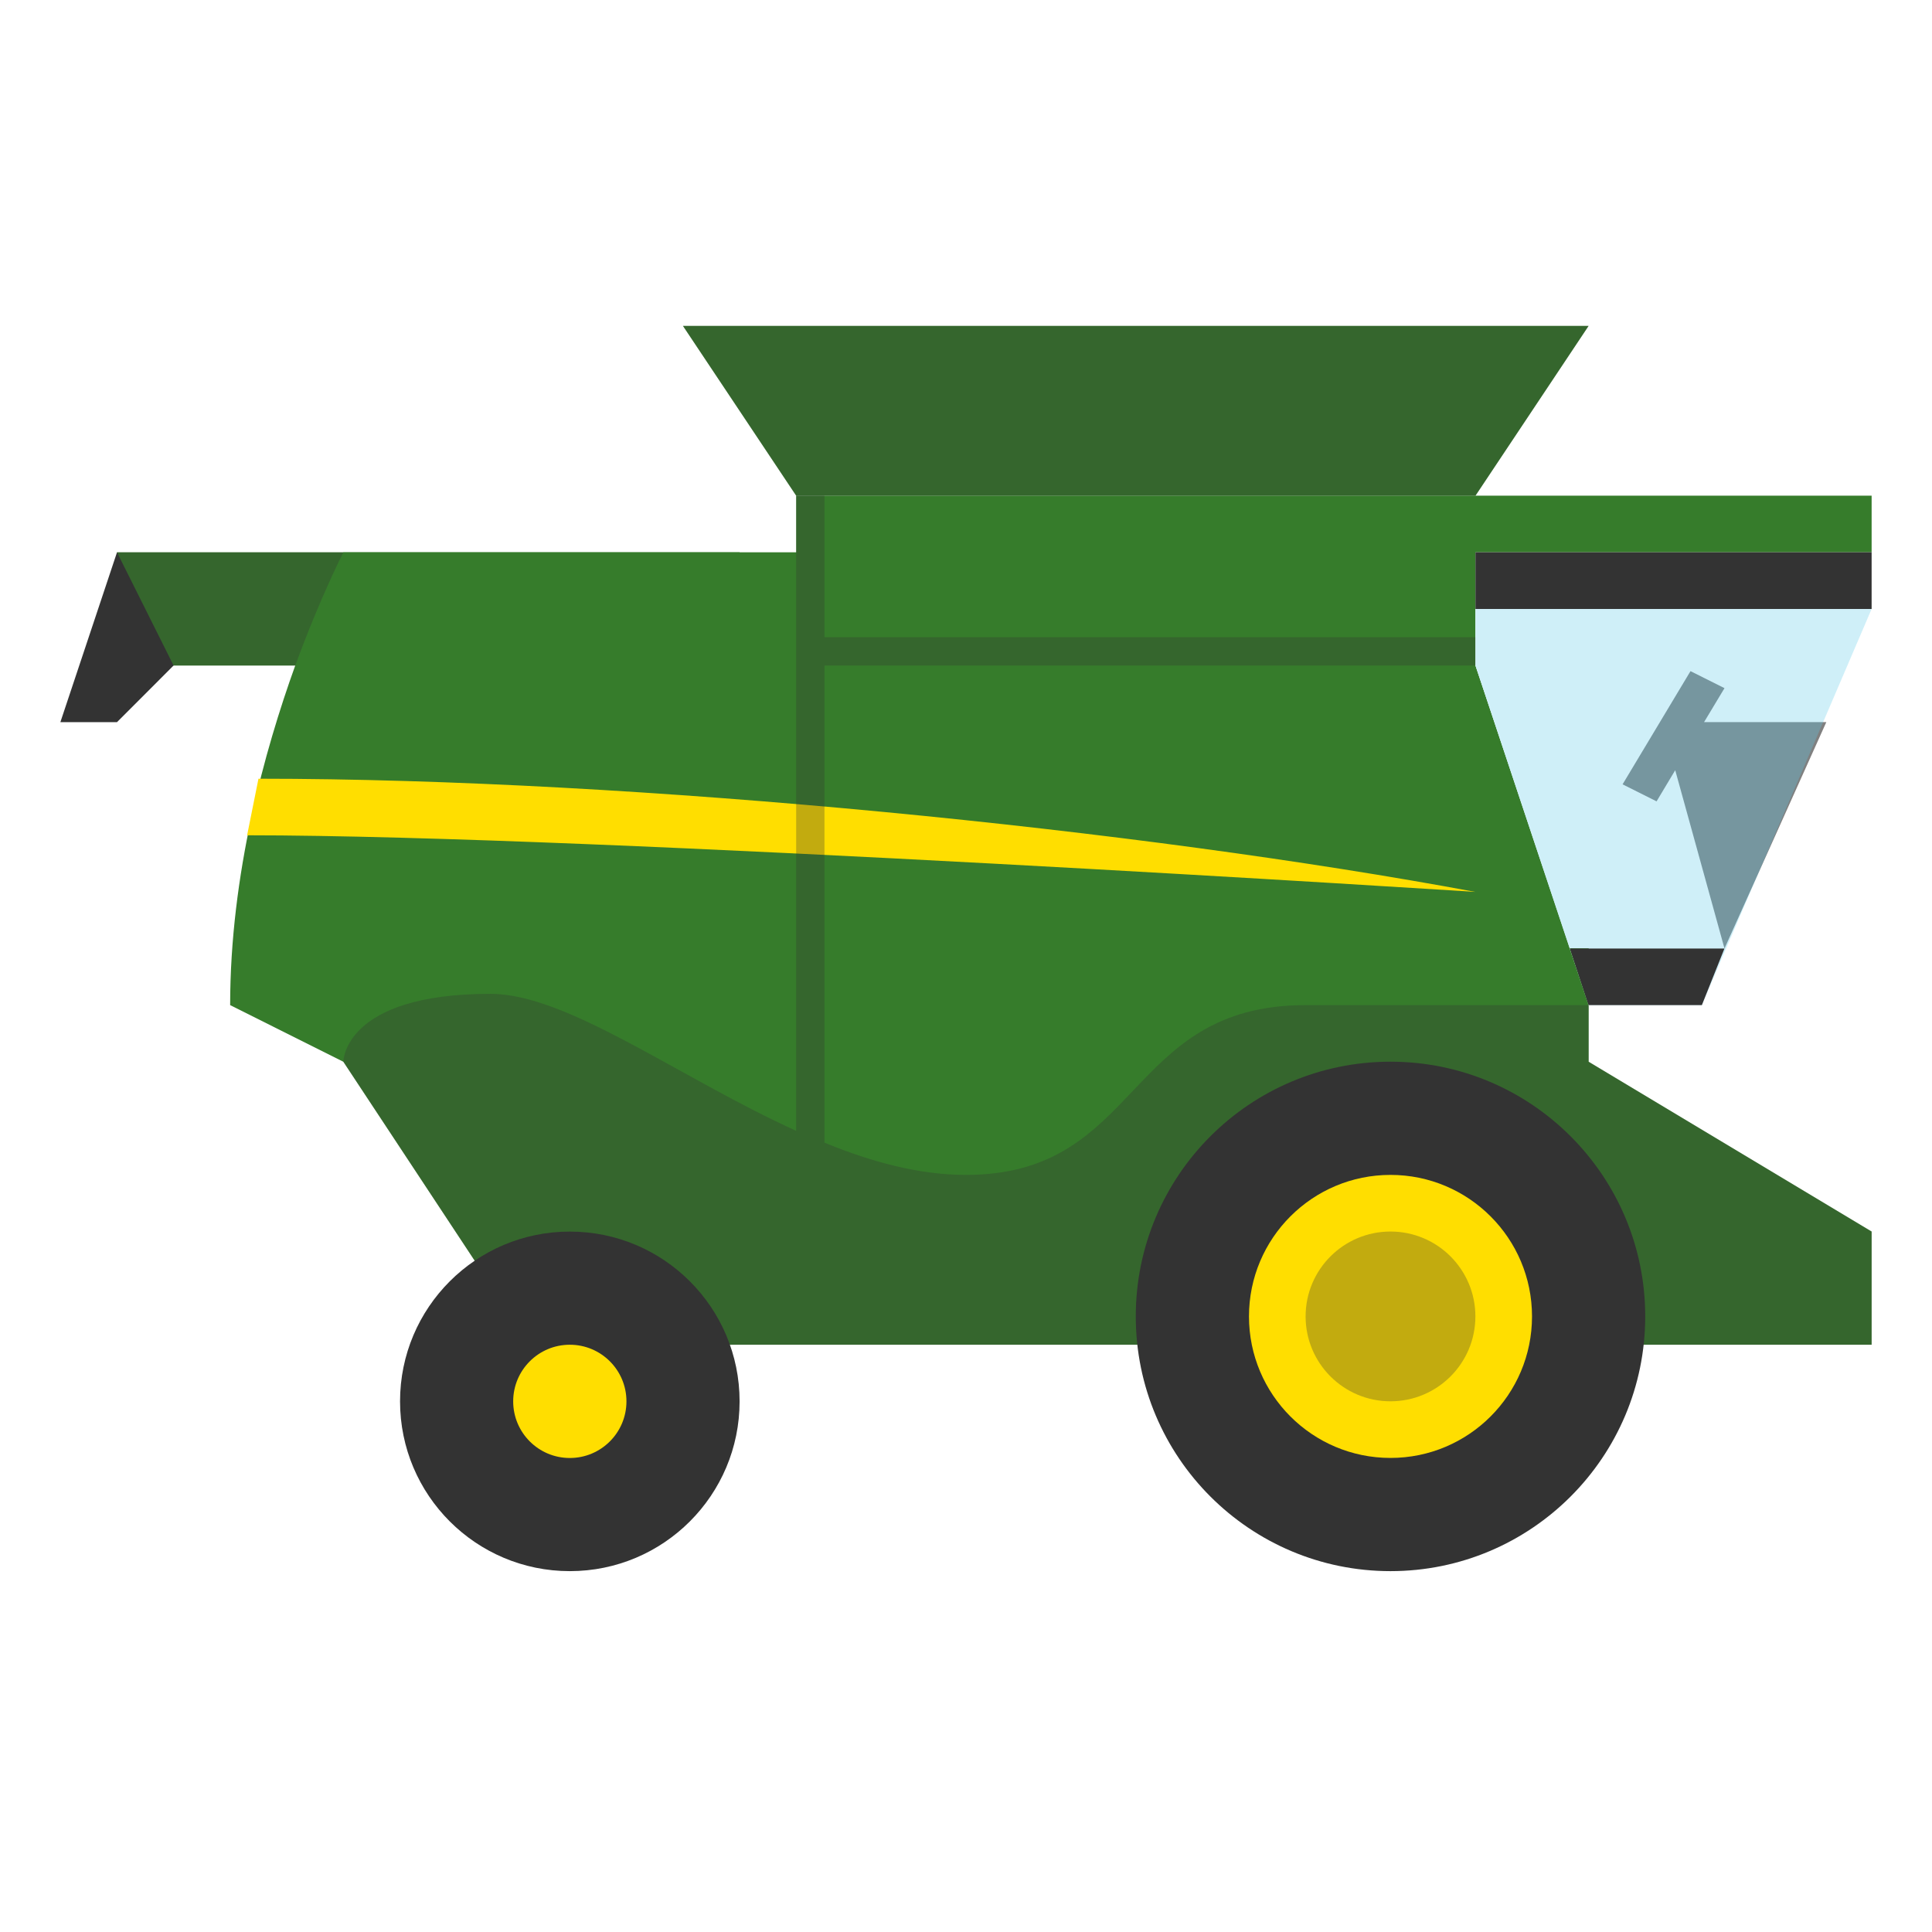 <svg data-icon-name="Combine" xmlns="http://www.w3.org/2000/svg" xml:space="preserve" version="1.0" viewBox="0 0 32 32" class="combine" style="background-image: none; background-position: 0% 0%; display: inline; fill: rgb(51, 51, 51); height: 32px; width: 32px;"><path id="combine__outline" d="M23.045 27.014a5.17 5.17 0 0 1-4.973-3.759h-4.86a3.793 3.793 0 0 1-3.788 3.759 3.79 3.79 0 0 1-3.788-3.788c0-.931.341-1.815.94-2.498L5 18.34l-1.646-.823a.97.97 0 0 1-.536-.867c0-1.702.334-3.343.716-4.666H3.25l-.655.655a.97.97 0 0 1-.686.284H.97a.97.97 0 0 1-.92-1.276l.939-2.818a.97.97 0 0 1 .92-.663l10.087-.001-1.5-2.249a.97.97 0 0 1 .807-1.507h15.03a.969.969 0 0 1 .807 1.507l-.873 1.31h4.763a.97.97 0 0 1 .97.97v1.88a1 1 0 0 1-.079.382l-2.818 6.575a.97.97 0 0 1-.835.586l3.261 1.957c.292.175.471.49.471.831v1.879a.97.97 0 0 1-.97.97h-3.011a5.174 5.174 0 0 1-4.974 3.758" class="outline" style="fill: rgb(255, 255, 255);"></path><g id="combine__main_shape"><path d="M24.438 9.148v1.875l1.566 4.688.309.937v.938L31 20.398v1.875H8.781l-3.094-4.687-1.875-.938c0-2.166.572-4.219 1.078-5.625.422-1.153.797-1.875.797-1.875h7.5V8.21H31v.938z" class="primary" style="fill: rgb(54, 124, 43);"></path><path d="M28.188 16.648h-1.876l-1.874-5.625v-.937H31z" class="quinary" style="fill: rgb(255, 255, 255);"></path><path d="m30.25 11.96-1.687 3.75-.816-2.953-.309.516-.563-.282L28 11.116l.563.282-.338.562z" class="tertiary" style="fill: rgb(128, 128, 128);"></path><path d="M28.188 16.648h-1.876l-1.874-5.625v-.937H31z" class="window" style="opacity: 0.3; fill: rgb(93, 201, 232);"></path><path d="M1.938 9.148H12.25v1.875H1.938zM26.312 15.71v.938l-.309-.938zM26.312 5.398h-15l1.876 2.813h11.25z" class="primary" style="fill: rgb(54, 124, 43);"></path><path d="M5.688 9.148s-.375.722-.797 1.875H1.938V9.148z" class="shadow" style="opacity: 0.3; fill: rgb(51, 51, 51);"></path><path d="M26.312 15.71v.938l-.309-.938z" class="primary" style="fill: rgb(54, 124, 43);"></path><path d="M26.003 15.711h2.559l-.374.937h-1.876z" class="quaternary" style="fill: rgb(51, 51, 51);"></path><circle cx="23.031" cy="21.804" r="4.219" class="quaternary" style="fill: rgb(51, 51, 51);"></circle><path d="M4.281 12.898c6.281 0 14.625.844 20.156 1.875 0 0-14.531-.938-20.344-.938z" class="secondary" style="fill: rgb(255, 222, 0);"></path><path d="M31 20.398v1.875H8.781l-3.094-4.687s0-1.125 2.437-1.125c1.275 0 3.103 1.378 5.063 2.269V8.21l-1.875-2.812h15L24.438 8.21H13.656v2.344h10.781v.469H13.656v7.903c.778.319 1.566.534 2.344.534 2.906 0 2.625-2.812 5.625-2.812h4.688v.938z" class="shadow" style="opacity: 0.3; fill: rgb(51, 51, 51);"></path><circle cx="23.031" cy="21.804" r="2.344" class="secondary" style="fill: rgb(255, 222, 0);"></circle><circle cx="23.031" cy="21.804" r="1.406" class="shadow" style="opacity: 0.3; fill: rgb(51, 51, 51);"></circle><circle cx="9.438" cy="23.211" r="2.812" class="quaternary" style="fill: rgb(51, 51, 51);"></circle><circle cx="9.438" cy="23.211" r=".938" class="secondary" style="fill: rgb(255, 222, 0);"></circle><path d="M1 11.961h.938l.937-.938-.937-1.875zM24.438 9.148H31v.938h-6.562z" class="quaternary" style="fill: rgb(51, 51, 51);"></path></g></svg>